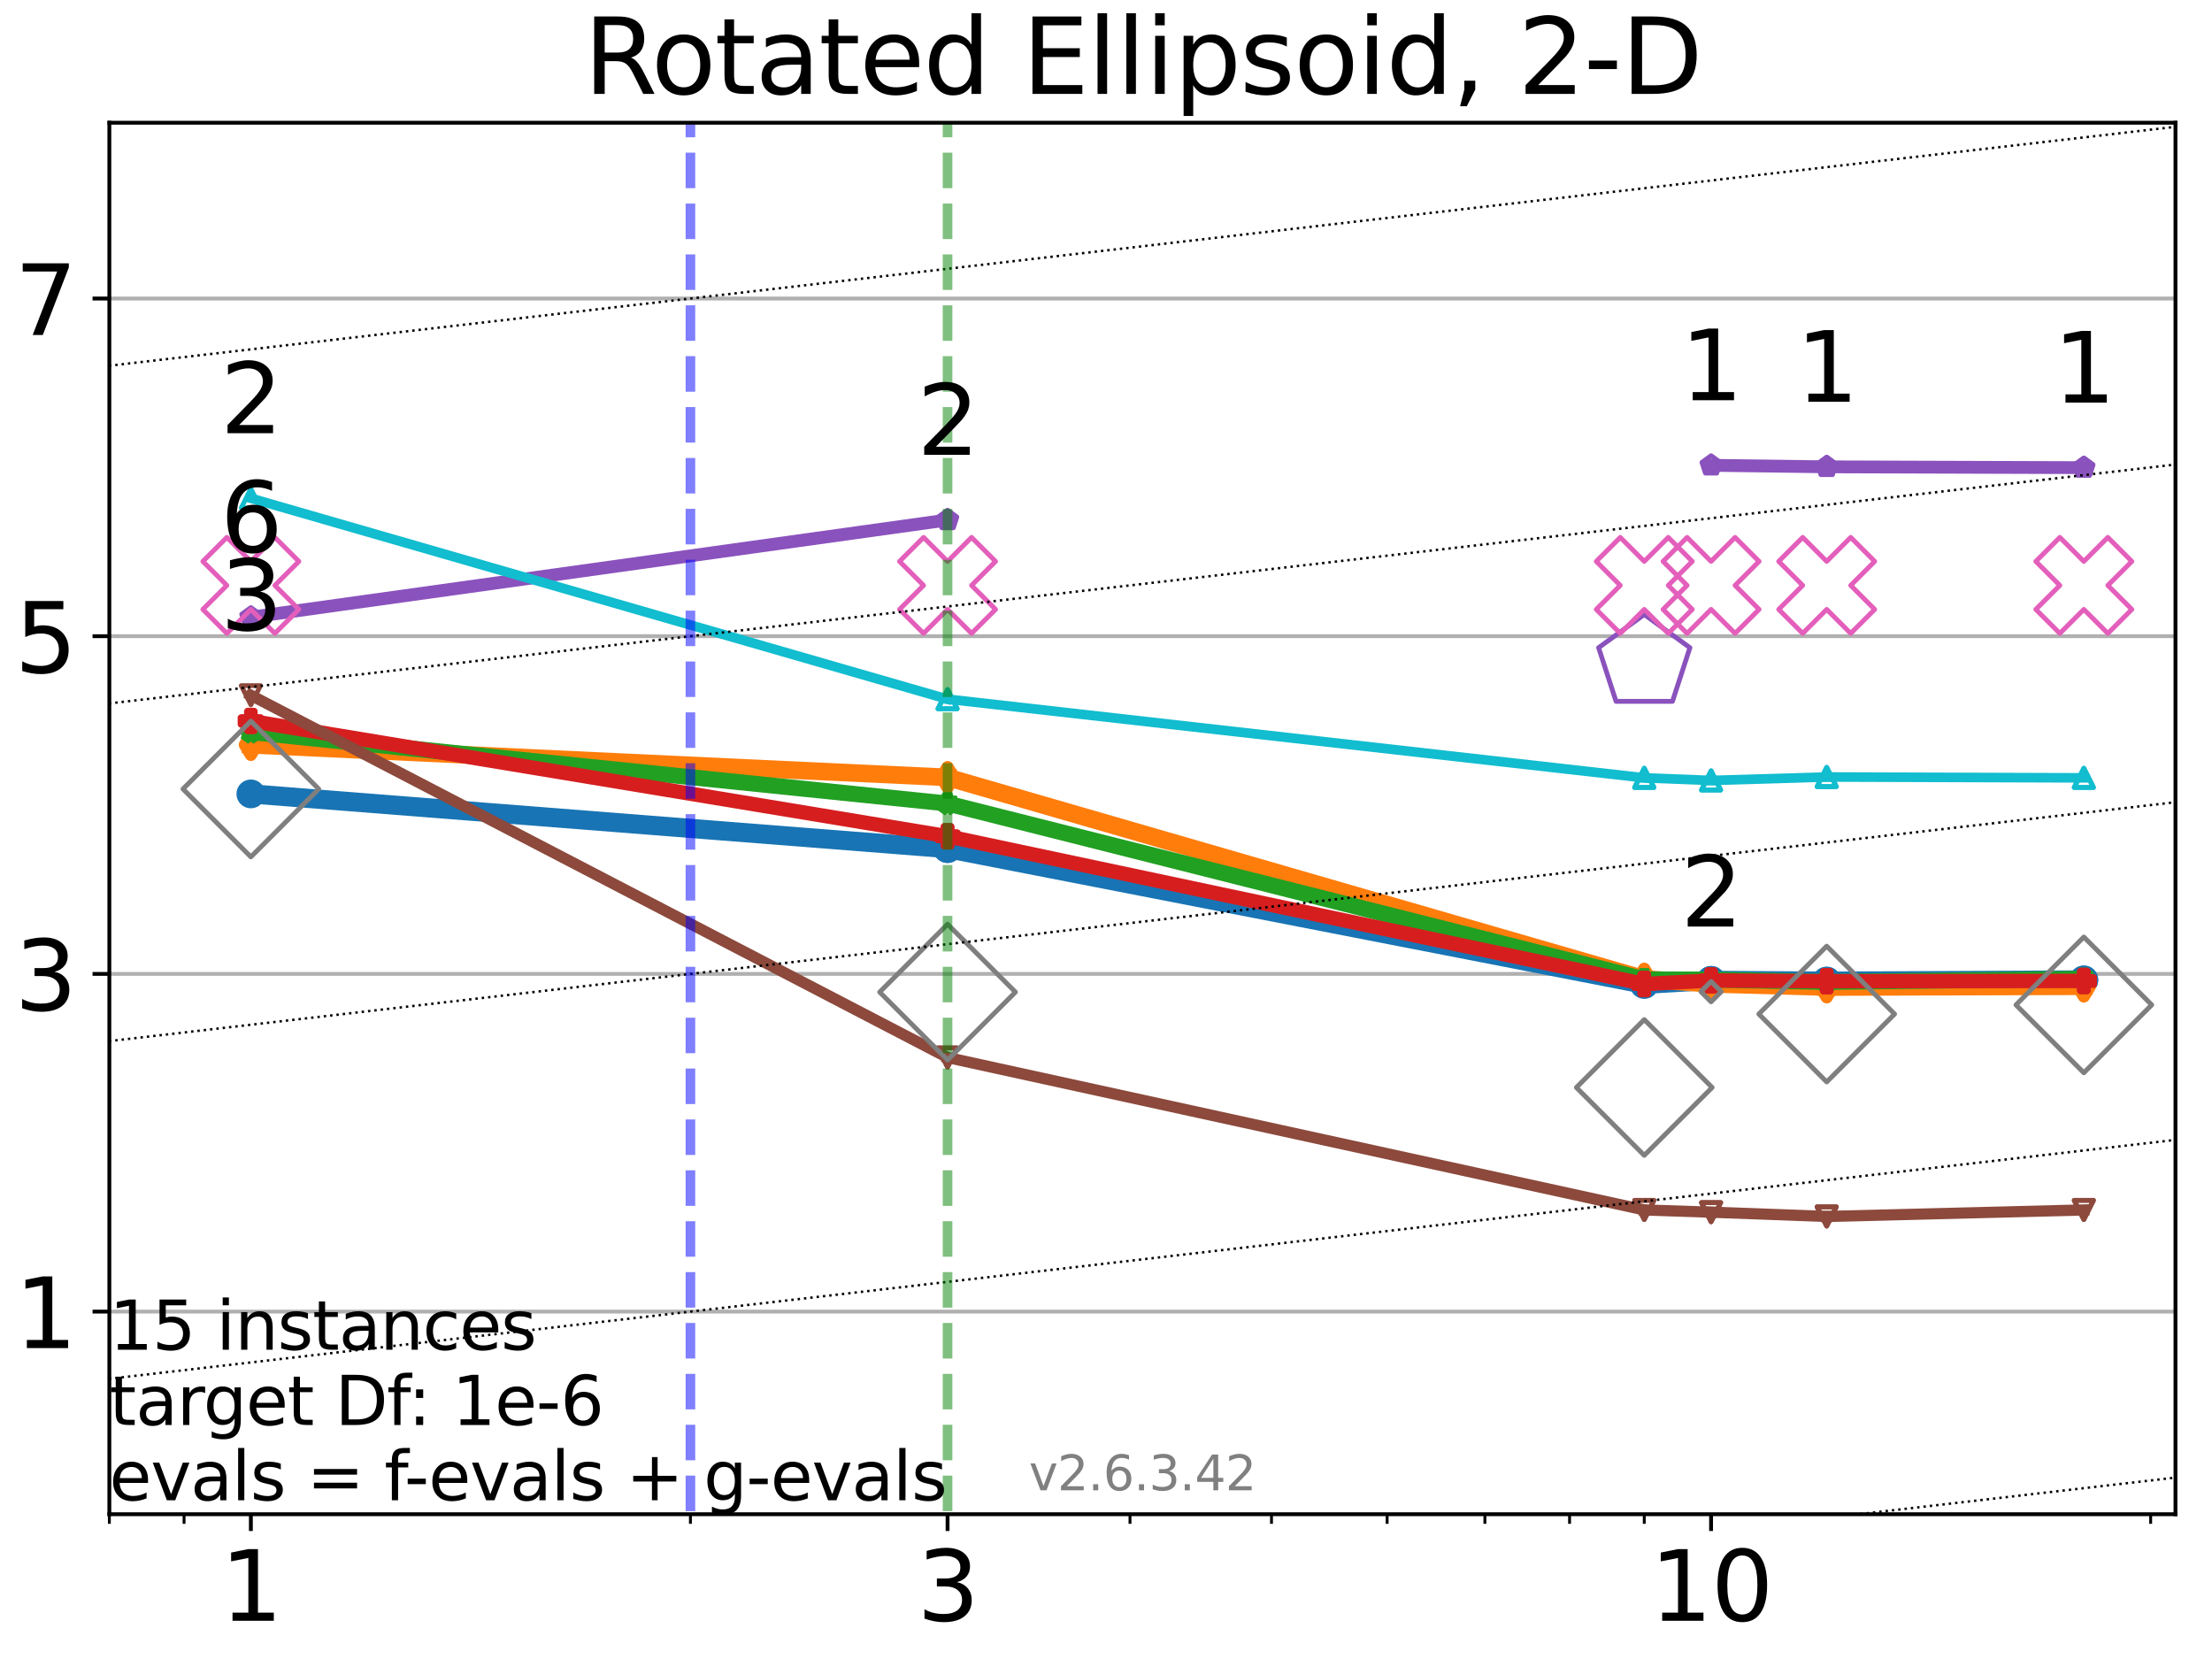<?xml version="1.0" encoding="utf-8" standalone="no"?>
<!DOCTYPE svg PUBLIC "-//W3C//DTD SVG 1.1//EN"
  "http://www.w3.org/Graphics/SVG/1.1/DTD/svg11.dtd">
<svg xmlns:xlink="http://www.w3.org/1999/xlink" width="460.8pt" height="345.6pt" viewBox="0 0 460.8 345.6" xmlns="http://www.w3.org/2000/svg" version="1.1">
 <defs>
  <style type="text/css">*{stroke-linejoin: round; stroke-linecap: butt}</style>
 </defs>
 <g id="figure_1">
  <g id="patch_1">
   <path d="M 0 345.6 
L 460.8 345.6 
L 460.8 0 
L 0 0 
z
" style="fill: #ffffff"/>
  </g>
  <g id="axes_1">
   <g id="patch_2">
    <path d="M 22.78 315.44 
L 453.192 315.44 
L 453.192 25.56 
L 22.78 25.56 
z
" style="fill: #ffffff"/>
   </g>
   <g id="matplotlib.axis_1">
    <g id="xtick_1">
     <g id="line2d_1">
      <defs>
       <path id="mc32ad6f4b1" d="M 0 0 
L 0 3.5 
" style="stroke: #000000; stroke-width: 0.8"/>
      </defs>
      <g>
       <use xlink:href="#mc32ad6f4b1" x="52.259" y="315.44" style="stroke: #000000; stroke-width: 0.8"/>
      </g>
     </g>
     <g id="text_1">
      <!-- 1 -->
      <g transform="translate(45.897 337.637)scale(0.2 -0.2)">
       <defs>
        <path id="DejaVuSans-31" d="M 794 531 
L 1825 531 
L 1825 4091 
L 703 3866 
L 703 4441 
L 1819 4666 
L 2450 4666 
L 2450 531 
L 3481 531 
L 3481 0 
L 794 0 
L 794 531 
z
" transform="scale(0.016)"/>
       </defs>
       <use xlink:href="#DejaVuSans-31"/>
      </g>
     </g>
    </g>
    <g id="xtick_2">
     <g id="line2d_2">
      <g>
       <use xlink:href="#mc32ad6f4b1" x="197.394" y="315.44" style="stroke: #000000; stroke-width: 0.8"/>
      </g>
     </g>
     <g id="text_2">
      <!-- 3 -->
      <g transform="translate(191.032 337.637)scale(0.2 -0.2)">
       <defs>
        <path id="DejaVuSans-33" d="M 2597 2516 
Q 3050 2419 3304 2112 
Q 3559 1806 3559 1356 
Q 3559 666 3084 287 
Q 2609 -91 1734 -91 
Q 1441 -91 1130 -33 
Q 819 25 488 141 
L 488 750 
Q 750 597 1062 519 
Q 1375 441 1716 441 
Q 2309 441 2620 675 
Q 2931 909 2931 1356 
Q 2931 1769 2642 2001 
Q 2353 2234 1838 2234 
L 1294 2234 
L 1294 2753 
L 1863 2753 
Q 2328 2753 2575 2939 
Q 2822 3125 2822 3475 
Q 2822 3834 2567 4026 
Q 2313 4219 1838 4219 
Q 1578 4219 1281 4162 
Q 984 4106 628 3988 
L 628 4550 
Q 988 4650 1302 4700 
Q 1616 4750 1894 4750 
Q 2613 4750 3031 4423 
Q 3450 4097 3450 3541 
Q 3450 3153 3228 2886 
Q 3006 2619 2597 2516 
z
" transform="scale(0.016)"/>
       </defs>
       <use xlink:href="#DejaVuSans-33"/>
      </g>
     </g>
    </g>
    <g id="xtick_3">
     <g id="line2d_3">
      <g>
       <use xlink:href="#mc32ad6f4b1" x="356.449" y="315.44" style="stroke: #000000; stroke-width: 0.8"/>
      </g>
     </g>
     <g id="text_3">
      <!-- 10 -->
      <g transform="translate(343.724 337.637)scale(0.2 -0.2)">
       <defs>
        <path id="DejaVuSans-30" d="M 2034 4250 
Q 1547 4250 1301 3770 
Q 1056 3291 1056 2328 
Q 1056 1369 1301 889 
Q 1547 409 2034 409 
Q 2525 409 2770 889 
Q 3016 1369 3016 2328 
Q 3016 3291 2770 3770 
Q 2525 4250 2034 4250 
z
M 2034 4750 
Q 2819 4750 3233 4129 
Q 3647 3509 3647 2328 
Q 3647 1150 3233 529 
Q 2819 -91 2034 -91 
Q 1250 -91 836 529 
Q 422 1150 422 2328 
Q 422 3509 836 4129 
Q 1250 4750 2034 4750 
z
" transform="scale(0.016)"/>
       </defs>
       <use xlink:href="#DejaVuSans-31"/>
       <use xlink:href="#DejaVuSans-30" x="63.623"/>
      </g>
     </g>
    </g>
    <g id="xtick_4">
     <g id="line2d_4">
      <defs>
       <path id="m6172bc55af" d="M 0 0 
L 0 2 
" style="stroke: #000000; stroke-width: 0.6"/>
      </defs>
      <g>
       <use xlink:href="#m6172bc55af" x="22.78" y="315.44" style="stroke: #000000; stroke-width: 0.6"/>
      </g>
     </g>
    </g>
    <g id="xtick_5">
     <g id="line2d_5">
      <g>
       <use xlink:href="#m6172bc55af" x="38.34" y="315.44" style="stroke: #000000; stroke-width: 0.6"/>
      </g>
     </g>
    </g>
    <g id="xtick_6">
     <g id="line2d_6">
      <g>
       <use xlink:href="#m6172bc55af" x="143.829" y="315.44" style="stroke: #000000; stroke-width: 0.6"/>
      </g>
     </g>
    </g>
    <g id="xtick_7">
     <g id="line2d_7">
      <g>
       <use xlink:href="#m6172bc55af" x="235.399" y="315.44" style="stroke: #000000; stroke-width: 0.6"/>
      </g>
     </g>
    </g>
    <g id="xtick_8">
     <g id="line2d_8">
      <g>
       <use xlink:href="#m6172bc55af" x="264.878" y="315.44" style="stroke: #000000; stroke-width: 0.6"/>
      </g>
     </g>
    </g>
    <g id="xtick_9">
     <g id="line2d_9">
      <g>
       <use xlink:href="#m6172bc55af" x="288.965" y="315.44" style="stroke: #000000; stroke-width: 0.6"/>
      </g>
     </g>
    </g>
    <g id="xtick_10">
     <g id="line2d_10">
      <g>
       <use xlink:href="#m6172bc55af" x="309.329" y="315.44" style="stroke: #000000; stroke-width: 0.6"/>
      </g>
     </g>
    </g>
    <g id="xtick_11">
     <g id="line2d_11">
      <g>
       <use xlink:href="#m6172bc55af" x="326.97" y="315.44" style="stroke: #000000; stroke-width: 0.6"/>
      </g>
     </g>
    </g>
    <g id="xtick_12">
     <g id="line2d_12">
      <g>
       <use xlink:href="#m6172bc55af" x="342.53" y="315.44" style="stroke: #000000; stroke-width: 0.6"/>
      </g>
     </g>
    </g>
    <g id="xtick_13">
     <g id="line2d_13">
      <g>
       <use xlink:href="#m6172bc55af" x="448.019" y="315.44" style="stroke: #000000; stroke-width: 0.6"/>
      </g>
     </g>
    </g>
   </g>
   <g id="matplotlib.axis_2">
    <g id="ytick_1">
     <g id="line2d_14">
      <path d="M 22.78 273.232 
L 453.192 273.232 
" clip-path="url(#p0430704c99)" style="fill: none; stroke: #b0b0b0; stroke-width: 0.8; stroke-linecap: square"/>
     </g>
     <g id="line2d_15">
      <defs>
       <path id="m9c1d2a0aaf" d="M 0 0 
L -3.5 0 
" style="stroke: #000000; stroke-width: 0.8"/>
      </defs>
      <g>
       <use xlink:href="#m9c1d2a0aaf" x="22.78" y="273.232" style="stroke: #000000; stroke-width: 0.8"/>
      </g>
     </g>
     <g id="text_4">
      <!-- 1 -->
      <g transform="translate(3.055 280.83)scale(0.2 -0.2)">
       <use xlink:href="#DejaVuSans-31"/>
      </g>
     </g>
    </g>
    <g id="ytick_2">
     <g id="line2d_16">
      <path d="M 22.78 202.884 
L 453.192 202.884 
" clip-path="url(#p0430704c99)" style="fill: none; stroke: #b0b0b0; stroke-width: 0.8; stroke-linecap: square"/>
     </g>
     <g id="line2d_17">
      <g>
       <use xlink:href="#m9c1d2a0aaf" x="22.78" y="202.884" style="stroke: #000000; stroke-width: 0.8"/>
      </g>
     </g>
     <g id="text_5">
      <!-- 3 -->
      <g transform="translate(3.055 210.483)scale(0.2 -0.2)">
       <use xlink:href="#DejaVuSans-33"/>
      </g>
     </g>
    </g>
    <g id="ytick_3">
     <g id="line2d_18">
      <path d="M 22.78 132.537 
L 453.192 132.537 
" clip-path="url(#p0430704c99)" style="fill: none; stroke: #b0b0b0; stroke-width: 0.8; stroke-linecap: square"/>
     </g>
     <g id="line2d_19">
      <g>
       <use xlink:href="#m9c1d2a0aaf" x="22.78" y="132.537" style="stroke: #000000; stroke-width: 0.8"/>
      </g>
     </g>
     <g id="text_6">
      <!-- 5 -->
      <g transform="translate(3.055 140.135)scale(0.2 -0.2)">
       <defs>
        <path id="DejaVuSans-35" d="M 691 4666 
L 3169 4666 
L 3169 4134 
L 1269 4134 
L 1269 2991 
Q 1406 3038 1543 3061 
Q 1681 3084 1819 3084 
Q 2600 3084 3056 2656 
Q 3513 2228 3513 1497 
Q 3513 744 3044 326 
Q 2575 -91 1722 -91 
Q 1428 -91 1123 -41 
Q 819 9 494 109 
L 494 744 
Q 775 591 1075 516 
Q 1375 441 1709 441 
Q 2250 441 2565 725 
Q 2881 1009 2881 1497 
Q 2881 1984 2565 2268 
Q 2250 2553 1709 2553 
Q 1456 2553 1204 2497 
Q 953 2441 691 2322 
L 691 4666 
z
" transform="scale(0.016)"/>
       </defs>
       <use xlink:href="#DejaVuSans-35"/>
      </g>
     </g>
    </g>
    <g id="ytick_4">
     <g id="line2d_20">
      <path d="M 22.78 62.19 
L 453.192 62.19 
" clip-path="url(#p0430704c99)" style="fill: none; stroke: #b0b0b0; stroke-width: 0.8; stroke-linecap: square"/>
     </g>
     <g id="line2d_21">
      <g>
       <use xlink:href="#m9c1d2a0aaf" x="22.78" y="62.19" style="stroke: #000000; stroke-width: 0.8"/>
      </g>
     </g>
     <g id="text_7">
      <!-- 7 -->
      <g transform="translate(3.055 69.788)scale(0.2 -0.2)">
       <defs>
        <path id="DejaVuSans-37" d="M 525 4666 
L 3525 4666 
L 3525 4397 
L 1831 0 
L 1172 0 
L 2766 4134 
L 525 4134 
L 525 4666 
z
" transform="scale(0.016)"/>
       </defs>
       <use xlink:href="#DejaVuSans-37"/>
      </g>
     </g>
    </g>
   </g>
   <g id="line2d_22">
    <path d="M 52.259 165.384 
L 197.394 176.775 
" clip-path="url(#p0430704c99)" style="fill: none; stroke: #1874b4; stroke-width: 4; stroke-linecap: square"/>
    <defs>
     <path id="mac9985af10" d="M 0 1.5 
C 0.398 1.5 0.779 1.342 1.061 1.061 
C 1.342 0.779 1.5 0.398 1.5 0 
C 1.5 -0.398 1.342 -0.779 1.061 -1.061 
C 0.779 -1.342 0.398 -1.5 0 -1.5 
C -0.398 -1.5 -0.779 -1.342 -1.061 -1.061 
C -1.342 -0.779 -1.5 -0.398 -1.5 0 
C -1.5 0.398 -1.342 0.779 -1.061 1.061 
C -0.779 1.342 -0.398 1.5 0 1.5 
z
" style="stroke: #1874b4; stroke-width: 3"/>
    </defs>
    <g clip-path="url(#p0430704c99)">
     <use xlink:href="#mac9985af10" x="52.259" y="165.384" style="fill-opacity: 0; stroke: #1874b4; stroke-width: 3"/>
     <use xlink:href="#mac9985af10" x="197.394" y="176.775" style="fill-opacity: 0; stroke: #1874b4; stroke-width: 3"/>
    </g>
   </g>
   <g id="line2d_23">
    <path d="M 197.394 176.775 
L 342.53 205.05 
" clip-path="url(#p0430704c99)" style="fill: none; stroke: #1874b4; stroke-width: 4; stroke-linecap: square"/>
    <g clip-path="url(#p0430704c99)">
     <use xlink:href="#mac9985af10" x="197.394" y="176.775" style="fill-opacity: 0; stroke: #1874b4; stroke-width: 3"/>
     <use xlink:href="#mac9985af10" x="342.53" y="205.05" style="fill-opacity: 0; stroke: #1874b4; stroke-width: 3"/>
    </g>
   </g>
   <g id="line2d_24">
    <path d="M 342.53 205.05 
L 356.449 204.23 
" clip-path="url(#p0430704c99)" style="fill: none; stroke: #1874b4; stroke-width: 4; stroke-linecap: square"/>
    <g clip-path="url(#p0430704c99)">
     <use xlink:href="#mac9985af10" x="342.53" y="205.05" style="fill-opacity: 0; stroke: #1874b4; stroke-width: 3"/>
     <use xlink:href="#mac9985af10" x="356.449" y="204.23" style="fill-opacity: 0; stroke: #1874b4; stroke-width: 3"/>
    </g>
   </g>
   <g id="line2d_25">
    <path d="M 356.449 204.23 
L 380.535 204.387 
" clip-path="url(#p0430704c99)" style="fill: none; stroke: #1874b4; stroke-width: 4; stroke-linecap: square"/>
    <g clip-path="url(#p0430704c99)">
     <use xlink:href="#mac9985af10" x="356.449" y="204.23" style="fill-opacity: 0; stroke: #1874b4; stroke-width: 3"/>
     <use xlink:href="#mac9985af10" x="380.535" y="204.387" style="fill-opacity: 0; stroke: #1874b4; stroke-width: 3"/>
    </g>
   </g>
   <g id="line2d_26">
    <path d="M 380.535 204.387 
L 434.1 204.143 
" clip-path="url(#p0430704c99)" style="fill: none; stroke: #1874b4; stroke-width: 4; stroke-linecap: square"/>
    <g clip-path="url(#p0430704c99)">
     <use xlink:href="#mac9985af10" x="380.535" y="204.387" style="fill-opacity: 0; stroke: #1874b4; stroke-width: 3"/>
     <use xlink:href="#mac9985af10" x="434.1" y="204.143" style="fill-opacity: 0; stroke: #1874b4; stroke-width: 3"/>
    </g>
   </g>
   <g id="line2d_27">
    <path d="M 434.1 204.143 
" clip-path="url(#p0430704c99)" style="fill: none; stroke: #1874b4; stroke-width: 4; stroke-linecap: square"/>
    <g clip-path="url(#p0430704c99)">
     <use xlink:href="#mac9985af10" x="434.1" y="204.143" style="fill-opacity: 0; stroke: #1874b4; stroke-width: 3"/>
    </g>
   </g>
   <g id="line2d_28"/>
   <g id="line2d_29">
    <path d="M 52.259 155.157 
L 197.394 161.944 
" clip-path="url(#p0430704c99)" style="fill: none; stroke: #ff7d0b; stroke-width: 3.667; stroke-linecap: square"/>
    <defs>
     <path id="mcd1b8fffa5" d="M 0 2.121 
L 1.273 0 
L 0 -2.121 
L -1.273 0 
z
" style="stroke: #ff7d0b; stroke-width: 2.5; stroke-linejoin: miter"/>
    </defs>
    <g clip-path="url(#p0430704c99)">
     <use xlink:href="#mcd1b8fffa5" x="52.259" y="155.157" style="fill-opacity: 0; stroke: #ff7d0b; stroke-width: 2.5; stroke-linejoin: miter"/>
     <use xlink:href="#mcd1b8fffa5" x="197.394" y="161.944" style="fill-opacity: 0; stroke: #ff7d0b; stroke-width: 2.5; stroke-linejoin: miter"/>
    </g>
   </g>
   <g id="line2d_30">
    <path d="M 197.394 161.944 
L 342.53 203.941 
" clip-path="url(#p0430704c99)" style="fill: none; stroke: #ff7d0b; stroke-width: 3.667; stroke-linecap: square"/>
    <g clip-path="url(#p0430704c99)">
     <use xlink:href="#mcd1b8fffa5" x="197.394" y="161.944" style="fill-opacity: 0; stroke: #ff7d0b; stroke-width: 2.5; stroke-linejoin: miter"/>
     <use xlink:href="#mcd1b8fffa5" x="342.53" y="203.941" style="fill-opacity: 0; stroke: #ff7d0b; stroke-width: 2.5; stroke-linejoin: miter"/>
    </g>
   </g>
   <g id="line2d_31">
    <path d="M 342.53 203.941 
L 356.449 204.963 
" clip-path="url(#p0430704c99)" style="fill: none; stroke: #ff7d0b; stroke-width: 3.667; stroke-linecap: square"/>
    <g clip-path="url(#p0430704c99)">
     <use xlink:href="#mcd1b8fffa5" x="342.53" y="203.941" style="fill-opacity: 0; stroke: #ff7d0b; stroke-width: 2.5; stroke-linejoin: miter"/>
     <use xlink:href="#mcd1b8fffa5" x="356.449" y="204.963" style="fill-opacity: 0; stroke: #ff7d0b; stroke-width: 2.5; stroke-linejoin: miter"/>
    </g>
   </g>
   <g id="line2d_32">
    <path d="M 356.449 204.963 
L 380.535 205.618 
" clip-path="url(#p0430704c99)" style="fill: none; stroke: #ff7d0b; stroke-width: 3.667; stroke-linecap: square"/>
    <g clip-path="url(#p0430704c99)">
     <use xlink:href="#mcd1b8fffa5" x="356.449" y="204.963" style="fill-opacity: 0; stroke: #ff7d0b; stroke-width: 2.5; stroke-linejoin: miter"/>
     <use xlink:href="#mcd1b8fffa5" x="380.535" y="205.618" style="fill-opacity: 0; stroke: #ff7d0b; stroke-width: 2.5; stroke-linejoin: miter"/>
    </g>
   </g>
   <g id="line2d_33">
    <path d="M 380.535 205.618 
L 434.1 205.448 
" clip-path="url(#p0430704c99)" style="fill: none; stroke: #ff7d0b; stroke-width: 3.667; stroke-linecap: square"/>
    <g clip-path="url(#p0430704c99)">
     <use xlink:href="#mcd1b8fffa5" x="380.535" y="205.618" style="fill-opacity: 0; stroke: #ff7d0b; stroke-width: 2.5; stroke-linejoin: miter"/>
     <use xlink:href="#mcd1b8fffa5" x="434.1" y="205.448" style="fill-opacity: 0; stroke: #ff7d0b; stroke-width: 2.5; stroke-linejoin: miter"/>
    </g>
   </g>
   <g id="line2d_34">
    <path d="M 434.1 205.448 
" clip-path="url(#p0430704c99)" style="fill: none; stroke: #ff7d0b; stroke-width: 3.667; stroke-linecap: square"/>
    <g clip-path="url(#p0430704c99)">
     <use xlink:href="#mcd1b8fffa5" x="434.1" y="205.448" style="fill-opacity: 0; stroke: #ff7d0b; stroke-width: 2.5; stroke-linejoin: miter"/>
    </g>
   </g>
   <g id="line2d_35"/>
   <g id="line2d_36">
    <path d="M 52.259 152.508 
L 197.394 167.39 
" clip-path="url(#p0430704c99)" style="fill: none; stroke: #22a022; stroke-width: 3.333; stroke-linecap: square"/>
    <defs>
     <path id="me32f369ba9" d="M 0 -2 
L -0.449 -0.618 
L -1.902 -0.618 
L -0.727 0.236 
L -1.176 1.618 
L -0 0.764 
L 1.176 1.618 
L 0.727 0.236 
L 1.902 -0.618 
L 0.449 -0.618 
z
" style="stroke: #22a022; stroke-width: 2; stroke-linejoin: bevel"/>
    </defs>
    <g clip-path="url(#p0430704c99)">
     <use xlink:href="#me32f369ba9" x="52.259" y="152.508" style="fill-opacity: 0; stroke: #22a022; stroke-width: 2; stroke-linejoin: bevel"/>
     <use xlink:href="#me32f369ba9" x="197.394" y="167.39" style="fill-opacity: 0; stroke: #22a022; stroke-width: 2; stroke-linejoin: bevel"/>
    </g>
   </g>
   <g id="line2d_37">
    <path d="M 197.394 167.39 
L 342.53 204.021 
" clip-path="url(#p0430704c99)" style="fill: none; stroke: #22a022; stroke-width: 3.333; stroke-linecap: square"/>
    <g clip-path="url(#p0430704c99)">
     <use xlink:href="#me32f369ba9" x="197.394" y="167.39" style="fill-opacity: 0; stroke: #22a022; stroke-width: 2; stroke-linejoin: bevel"/>
     <use xlink:href="#me32f369ba9" x="342.53" y="204.021" style="fill-opacity: 0; stroke: #22a022; stroke-width: 2; stroke-linejoin: bevel"/>
    </g>
   </g>
   <g id="line2d_38">
    <path d="M 342.53 204.021 
L 356.449 204.072 
" clip-path="url(#p0430704c99)" style="fill: none; stroke: #22a022; stroke-width: 3.333; stroke-linecap: square"/>
    <g clip-path="url(#p0430704c99)">
     <use xlink:href="#me32f369ba9" x="342.53" y="204.021" style="fill-opacity: 0; stroke: #22a022; stroke-width: 2; stroke-linejoin: bevel"/>
     <use xlink:href="#me32f369ba9" x="356.449" y="204.072" style="fill-opacity: 0; stroke: #22a022; stroke-width: 2; stroke-linejoin: bevel"/>
    </g>
   </g>
   <g id="line2d_39">
    <path d="M 356.449 204.072 
L 380.535 204.554 
" clip-path="url(#p0430704c99)" style="fill: none; stroke: #22a022; stroke-width: 3.333; stroke-linecap: square"/>
    <g clip-path="url(#p0430704c99)">
     <use xlink:href="#me32f369ba9" x="356.449" y="204.072" style="fill-opacity: 0; stroke: #22a022; stroke-width: 2; stroke-linejoin: bevel"/>
     <use xlink:href="#me32f369ba9" x="380.535" y="204.554" style="fill-opacity: 0; stroke: #22a022; stroke-width: 2; stroke-linejoin: bevel"/>
    </g>
   </g>
   <g id="line2d_40">
    <path d="M 380.535 204.554 
L 434.1 203.909 
" clip-path="url(#p0430704c99)" style="fill: none; stroke: #22a022; stroke-width: 3.333; stroke-linecap: square"/>
    <g clip-path="url(#p0430704c99)">
     <use xlink:href="#me32f369ba9" x="380.535" y="204.554" style="fill-opacity: 0; stroke: #22a022; stroke-width: 2; stroke-linejoin: bevel"/>
     <use xlink:href="#me32f369ba9" x="434.1" y="203.909" style="fill-opacity: 0; stroke: #22a022; stroke-width: 2; stroke-linejoin: bevel"/>
    </g>
   </g>
   <g id="line2d_41">
    <path d="M 434.1 203.909 
" clip-path="url(#p0430704c99)" style="fill: none; stroke: #22a022; stroke-width: 3.333; stroke-linecap: square"/>
    <g clip-path="url(#p0430704c99)">
     <use xlink:href="#me32f369ba9" x="434.1" y="203.909" style="fill-opacity: 0; stroke: #22a022; stroke-width: 2; stroke-linejoin: bevel"/>
    </g>
   </g>
   <g id="line2d_42"/>
   <g id="line2d_43">
    <path d="M 52.259 150.194 
L 197.394 174.214 
" clip-path="url(#p0430704c99)" style="fill: none; stroke: #d61e1f; stroke-width: 3; stroke-linecap: square"/>
    <defs>
     <path id="m38b7057b6e" d="M -0.667 2 
L 0.667 2 
L 0.667 0.667 
L 2 0.667 
L 2 -0.667 
L 0.667 -0.667 
L 0.667 -2 
L -0.667 -2 
L -0.667 -0.667 
L -2 -0.667 
L -2 0.667 
L -0.667 0.667 
z
" style="stroke: #d61e1f; stroke-width: 1.5; stroke-linejoin: miter"/>
    </defs>
    <g clip-path="url(#p0430704c99)">
     <use xlink:href="#m38b7057b6e" x="52.259" y="150.194" style="fill-opacity: 0; stroke: #d61e1f; stroke-width: 1.5; stroke-linejoin: miter"/>
     <use xlink:href="#m38b7057b6e" x="197.394" y="174.214" style="fill-opacity: 0; stroke: #d61e1f; stroke-width: 1.5; stroke-linejoin: miter"/>
    </g>
   </g>
   <g id="line2d_44">
    <path d="M 197.394 174.214 
L 342.53 204.989 
" clip-path="url(#p0430704c99)" style="fill: none; stroke: #d61e1f; stroke-width: 3; stroke-linecap: square"/>
    <g clip-path="url(#p0430704c99)">
     <use xlink:href="#m38b7057b6e" x="197.394" y="174.214" style="fill-opacity: 0; stroke: #d61e1f; stroke-width: 1.5; stroke-linejoin: miter"/>
     <use xlink:href="#m38b7057b6e" x="342.53" y="204.989" style="fill-opacity: 0; stroke: #d61e1f; stroke-width: 1.5; stroke-linejoin: miter"/>
    </g>
   </g>
   <g id="line2d_45">
    <path d="M 342.53 204.989 
L 356.449 204.247 
" clip-path="url(#p0430704c99)" style="fill: none; stroke: #d61e1f; stroke-width: 3; stroke-linecap: square"/>
    <g clip-path="url(#p0430704c99)">
     <use xlink:href="#m38b7057b6e" x="342.53" y="204.989" style="fill-opacity: 0; stroke: #d61e1f; stroke-width: 1.5; stroke-linejoin: miter"/>
     <use xlink:href="#m38b7057b6e" x="356.449" y="204.247" style="fill-opacity: 0; stroke: #d61e1f; stroke-width: 1.5; stroke-linejoin: miter"/>
    </g>
   </g>
   <g id="line2d_46">
    <path d="M 356.449 204.247 
L 380.535 204.405 
" clip-path="url(#p0430704c99)" style="fill: none; stroke: #d61e1f; stroke-width: 3; stroke-linecap: square"/>
    <g clip-path="url(#p0430704c99)">
     <use xlink:href="#m38b7057b6e" x="356.449" y="204.247" style="fill-opacity: 0; stroke: #d61e1f; stroke-width: 1.5; stroke-linejoin: miter"/>
     <use xlink:href="#m38b7057b6e" x="380.535" y="204.405" style="fill-opacity: 0; stroke: #d61e1f; stroke-width: 1.5; stroke-linejoin: miter"/>
    </g>
   </g>
   <g id="line2d_47">
    <path d="M 380.535 204.405 
L 434.1 204.35 
" clip-path="url(#p0430704c99)" style="fill: none; stroke: #d61e1f; stroke-width: 3; stroke-linecap: square"/>
    <g clip-path="url(#p0430704c99)">
     <use xlink:href="#m38b7057b6e" x="380.535" y="204.405" style="fill-opacity: 0; stroke: #d61e1f; stroke-width: 1.5; stroke-linejoin: miter"/>
     <use xlink:href="#m38b7057b6e" x="434.1" y="204.35" style="fill-opacity: 0; stroke: #d61e1f; stroke-width: 1.5; stroke-linejoin: miter"/>
    </g>
   </g>
   <g id="line2d_48">
    <path d="M 434.1 204.35 
" clip-path="url(#p0430704c99)" style="fill: none; stroke: #d61e1f; stroke-width: 3; stroke-linecap: square"/>
    <g clip-path="url(#p0430704c99)">
     <use xlink:href="#m38b7057b6e" x="434.1" y="204.35" style="fill-opacity: 0; stroke: #d61e1f; stroke-width: 1.5; stroke-linejoin: miter"/>
    </g>
   </g>
   <g id="line2d_49"/>
   <g id="line2d_50">
    <path d="M 52.259 128.574 
L 197.394 108.314 
" clip-path="url(#p0430704c99)" style="fill: none; stroke: #8a52bd; stroke-width: 2.667; stroke-linecap: square"/>
    <defs>
     <path id="m548fe4e973" d="M 0 -2 
L -1.902 -0.618 
L -1.176 1.618 
L 1.176 1.618 
L 1.902 -0.618 
z
" style="stroke: #8a52bd; stroke-linejoin: miter"/>
    </defs>
    <g clip-path="url(#p0430704c99)">
     <use xlink:href="#m548fe4e973" x="52.259" y="128.574" style="fill-opacity: 0; stroke: #8a52bd; stroke-linejoin: miter"/>
     <use xlink:href="#m548fe4e973" x="197.394" y="108.314" style="fill-opacity: 0; stroke: #8a52bd; stroke-linejoin: miter"/>
    </g>
   </g>
   <g id="line2d_51">
    <path d="M 197.394 108.314 
" clip-path="url(#p0430704c99)" style="fill: none; stroke: #8a52bd; stroke-width: 2.667; stroke-linecap: square"/>
    <g clip-path="url(#p0430704c99)">
     <use xlink:href="#m548fe4e973" x="197.394" y="108.314" style="fill-opacity: 0; stroke: #8a52bd; stroke-linejoin: miter"/>
    </g>
   </g>
   <g id="line2d_52">
    <path d="M 356.449 96.934 
L 380.535 97.248 
" clip-path="url(#p0430704c99)" style="fill: none; stroke: #8a52bd; stroke-width: 2.667; stroke-linecap: square"/>
    <g clip-path="url(#p0430704c99)">
     <use xlink:href="#m548fe4e973" x="356.449" y="96.934" style="fill-opacity: 0; stroke: #8a52bd; stroke-linejoin: miter"/>
     <use xlink:href="#m548fe4e973" x="380.535" y="97.248" style="fill-opacity: 0; stroke: #8a52bd; stroke-linejoin: miter"/>
    </g>
   </g>
   <g id="line2d_53">
    <path d="M 380.535 97.248 
L 434.1 97.419 
" clip-path="url(#p0430704c99)" style="fill: none; stroke: #8a52bd; stroke-width: 2.667; stroke-linecap: square"/>
    <g clip-path="url(#p0430704c99)">
     <use xlink:href="#m548fe4e973" x="380.535" y="97.248" style="fill-opacity: 0; stroke: #8a52bd; stroke-linejoin: miter"/>
     <use xlink:href="#m548fe4e973" x="434.1" y="97.419" style="fill-opacity: 0; stroke: #8a52bd; stroke-linejoin: miter"/>
    </g>
   </g>
   <g id="line2d_54">
    <path d="M 434.1 97.419 
" clip-path="url(#p0430704c99)" style="fill: none; stroke: #8a52bd; stroke-width: 2.667; stroke-linecap: square"/>
    <g clip-path="url(#p0430704c99)">
     <use xlink:href="#m548fe4e973" x="434.1" y="97.419" style="fill-opacity: 0; stroke: #8a52bd; stroke-linejoin: miter"/>
    </g>
   </g>
   <g id="line2d_55">
    <defs>
     <path id="m1652d35bec" d="M 0 -10 
L -9.511 -3.09 
L -5.878 8.09 
L 5.878 8.09 
L 9.511 -3.09 
z
" style="stroke: #8a52bd; stroke-linejoin: miter"/>
    </defs>
    <g clip-path="url(#p0430704c99)">
     <use xlink:href="#m1652d35bec" x="342.53" y="138.015" style="fill-opacity: 0; stroke: #8a52bd; stroke-linejoin: miter"/>
    </g>
   </g>
   <g id="line2d_56"/>
   <g id="line2d_57">
    <path d="M 52.259 144.833 
L 197.394 220.303 
" clip-path="url(#p0430704c99)" style="fill: none; stroke: #8c493c; stroke-width: 2.333; stroke-linecap: square"/>
    <defs>
     <path id="m08fa705cbf" d="M -0 2 
L 2 -2 
L -2 -2 
z
" style="stroke: #8c493c; stroke-linejoin: miter"/>
    </defs>
    <g clip-path="url(#p0430704c99)">
     <use xlink:href="#m08fa705cbf" x="52.259" y="144.833" style="fill-opacity: 0; stroke: #8c493c; stroke-linejoin: miter"/>
     <use xlink:href="#m08fa705cbf" x="197.394" y="220.303" style="fill-opacity: 0; stroke: #8c493c; stroke-linejoin: miter"/>
    </g>
   </g>
   <g id="line2d_58">
    <path d="M 197.394 220.303 
L 342.53 252.055 
" clip-path="url(#p0430704c99)" style="fill: none; stroke: #8c493c; stroke-width: 2.333; stroke-linecap: square"/>
    <g clip-path="url(#p0430704c99)">
     <use xlink:href="#m08fa705cbf" x="197.394" y="220.303" style="fill-opacity: 0; stroke: #8c493c; stroke-linejoin: miter"/>
     <use xlink:href="#m08fa705cbf" x="342.53" y="252.055" style="fill-opacity: 0; stroke: #8c493c; stroke-linejoin: miter"/>
    </g>
   </g>
   <g id="line2d_59">
    <path d="M 342.53 252.055 
L 356.449 252.52 
" clip-path="url(#p0430704c99)" style="fill: none; stroke: #8c493c; stroke-width: 2.333; stroke-linecap: square"/>
    <g clip-path="url(#p0430704c99)">
     <use xlink:href="#m08fa705cbf" x="342.53" y="252.055" style="fill-opacity: 0; stroke: #8c493c; stroke-linejoin: miter"/>
     <use xlink:href="#m08fa705cbf" x="356.449" y="252.52" style="fill-opacity: 0; stroke: #8c493c; stroke-linejoin: miter"/>
    </g>
   </g>
   <g id="line2d_60">
    <path d="M 356.449 252.52 
L 380.535 253.412 
" clip-path="url(#p0430704c99)" style="fill: none; stroke: #8c493c; stroke-width: 2.333; stroke-linecap: square"/>
    <g clip-path="url(#p0430704c99)">
     <use xlink:href="#m08fa705cbf" x="356.449" y="252.52" style="fill-opacity: 0; stroke: #8c493c; stroke-linejoin: miter"/>
     <use xlink:href="#m08fa705cbf" x="380.535" y="253.412" style="fill-opacity: 0; stroke: #8c493c; stroke-linejoin: miter"/>
    </g>
   </g>
   <g id="line2d_61">
    <path d="M 380.535 253.412 
L 434.1 252.055 
" clip-path="url(#p0430704c99)" style="fill: none; stroke: #8c493c; stroke-width: 2.333; stroke-linecap: square"/>
    <g clip-path="url(#p0430704c99)">
     <use xlink:href="#m08fa705cbf" x="380.535" y="253.412" style="fill-opacity: 0; stroke: #8c493c; stroke-linejoin: miter"/>
     <use xlink:href="#m08fa705cbf" x="434.1" y="252.055" style="fill-opacity: 0; stroke: #8c493c; stroke-linejoin: miter"/>
    </g>
   </g>
   <g id="line2d_62">
    <path d="M 434.1 252.055 
" clip-path="url(#p0430704c99)" style="fill: none; stroke: #8c493c; stroke-width: 2.333; stroke-linecap: square"/>
    <g clip-path="url(#p0430704c99)">
     <use xlink:href="#m08fa705cbf" x="434.1" y="252.055" style="fill-opacity: 0; stroke: #8c493c; stroke-linejoin: miter"/>
    </g>
   </g>
   <g id="line2d_63"/>
   <g id="line2d_64">
    <defs>
     <path id="mab5961a0ba" d="M -5 10 
L 0 5 
L 5 10 
L 10 5 
L 5 0 
L 10 -5 
L 5 -10 
L 0 -5 
L -5 -10 
L -10 -5 
L -5 0 
L -10 5 
z
" style="stroke: #e35fbb; stroke-linejoin: miter"/>
    </defs>
    <g clip-path="url(#p0430704c99)">
     <use xlink:href="#mab5961a0ba" x="52.259" y="121.949" style="fill-opacity: 0; stroke: #e35fbb; stroke-linejoin: miter"/>
     <use xlink:href="#mab5961a0ba" x="197.394" y="121.949" style="fill-opacity: 0; stroke: #e35fbb; stroke-linejoin: miter"/>
     <use xlink:href="#mab5961a0ba" x="342.53" y="121.949" style="fill-opacity: 0; stroke: #e35fbb; stroke-linejoin: miter"/>
     <use xlink:href="#mab5961a0ba" x="356.449" y="121.949" style="fill-opacity: 0; stroke: #e35fbb; stroke-linejoin: miter"/>
     <use xlink:href="#mab5961a0ba" x="380.535" y="121.949" style="fill-opacity: 0; stroke: #e35fbb; stroke-linejoin: miter"/>
     <use xlink:href="#mab5961a0ba" x="434.1" y="121.949" style="fill-opacity: 0; stroke: #e35fbb; stroke-linejoin: miter"/>
    </g>
   </g>
   <g id="line2d_65"/>
   <g id="line2d_66">
    <path d="M 52.259 103.797 
L 197.394 145.648 
" clip-path="url(#p0430704c99)" style="fill: none; stroke: #11bdcf; stroke-width: 2; stroke-linecap: square"/>
    <defs>
     <path id="m7841502eb5" d="M 0 -2 
L -2 2 
L 2 2 
z
" style="stroke: #11bdcf; stroke-linejoin: miter"/>
    </defs>
    <g clip-path="url(#p0430704c99)">
     <use xlink:href="#m7841502eb5" x="52.259" y="103.797" style="fill-opacity: 0; stroke: #11bdcf; stroke-linejoin: miter"/>
     <use xlink:href="#m7841502eb5" x="197.394" y="145.648" style="fill-opacity: 0; stroke: #11bdcf; stroke-linejoin: miter"/>
    </g>
   </g>
   <g id="line2d_67">
    <path d="M 197.394 145.648 
L 342.53 162.042 
" clip-path="url(#p0430704c99)" style="fill: none; stroke: #11bdcf; stroke-width: 2; stroke-linecap: square"/>
    <g clip-path="url(#p0430704c99)">
     <use xlink:href="#m7841502eb5" x="197.394" y="145.648" style="fill-opacity: 0; stroke: #11bdcf; stroke-linejoin: miter"/>
     <use xlink:href="#m7841502eb5" x="342.53" y="162.042" style="fill-opacity: 0; stroke: #11bdcf; stroke-linejoin: miter"/>
    </g>
   </g>
   <g id="line2d_68">
    <path d="M 342.53 162.042 
L 356.449 162.581 
" clip-path="url(#p0430704c99)" style="fill: none; stroke: #11bdcf; stroke-width: 2; stroke-linecap: square"/>
    <g clip-path="url(#p0430704c99)">
     <use xlink:href="#m7841502eb5" x="342.53" y="162.042" style="fill-opacity: 0; stroke: #11bdcf; stroke-linejoin: miter"/>
     <use xlink:href="#m7841502eb5" x="356.449" y="162.581" style="fill-opacity: 0; stroke: #11bdcf; stroke-linejoin: miter"/>
    </g>
   </g>
   <g id="line2d_69">
    <path d="M 356.449 162.581 
L 380.535 161.86 
" clip-path="url(#p0430704c99)" style="fill: none; stroke: #11bdcf; stroke-width: 2; stroke-linecap: square"/>
    <g clip-path="url(#p0430704c99)">
     <use xlink:href="#m7841502eb5" x="356.449" y="162.581" style="fill-opacity: 0; stroke: #11bdcf; stroke-linejoin: miter"/>
     <use xlink:href="#m7841502eb5" x="380.535" y="161.86" style="fill-opacity: 0; stroke: #11bdcf; stroke-linejoin: miter"/>
    </g>
   </g>
   <g id="line2d_70">
    <path d="M 380.535 161.86 
L 434.1 162.04 
" clip-path="url(#p0430704c99)" style="fill: none; stroke: #11bdcf; stroke-width: 2; stroke-linecap: square"/>
    <g clip-path="url(#p0430704c99)">
     <use xlink:href="#m7841502eb5" x="380.535" y="161.86" style="fill-opacity: 0; stroke: #11bdcf; stroke-linejoin: miter"/>
     <use xlink:href="#m7841502eb5" x="434.1" y="162.04" style="fill-opacity: 0; stroke: #11bdcf; stroke-linejoin: miter"/>
    </g>
   </g>
   <g id="line2d_71">
    <path d="M 434.1 162.04 
" clip-path="url(#p0430704c99)" style="fill: none; stroke: #11bdcf; stroke-width: 2; stroke-linecap: square"/>
    <g clip-path="url(#p0430704c99)">
     <use xlink:href="#m7841502eb5" x="434.1" y="162.04" style="fill-opacity: 0; stroke: #11bdcf; stroke-linejoin: miter"/>
    </g>
   </g>
   <g id="line2d_72"/>
   <g id="line2d_73">
    <path d="M 356.449 206.577 
" clip-path="url(#p0430704c99)" style="fill: none; stroke: #7f7f7f; stroke-width: 2; stroke-linecap: square"/>
    <defs>
     <path id="m14656def44" d="M 0 2.121 
L 2.121 0 
L 0 -2.121 
L -2.121 0 
z
" style="stroke: #7f7f7f; stroke-linejoin: miter"/>
    </defs>
    <g clip-path="url(#p0430704c99)">
     <use xlink:href="#m14656def44" x="356.449" y="206.577" style="fill-opacity: 0; stroke: #7f7f7f; stroke-linejoin: miter"/>
    </g>
   </g>
   <g id="line2d_74">
    <defs>
     <path id="mfb49808c7d" d="M 0 14.142 
L 14.142 0 
L 0 -14.142 
L -14.142 0 
z
" style="stroke: #7f7f7f; stroke-linejoin: miter"/>
    </defs>
    <g clip-path="url(#p0430704c99)">
     <use xlink:href="#mfb49808c7d" x="52.259" y="164.363" style="fill-opacity: 0; stroke: #7f7f7f; stroke-linejoin: miter"/>
     <use xlink:href="#mfb49808c7d" x="197.394" y="206.67" style="fill-opacity: 0; stroke: #7f7f7f; stroke-linejoin: miter"/>
     <use xlink:href="#mfb49808c7d" x="342.53" y="226.544" style="fill-opacity: 0; stroke: #7f7f7f; stroke-linejoin: miter"/>
     <use xlink:href="#mfb49808c7d" x="380.535" y="211.245" style="fill-opacity: 0; stroke: #7f7f7f; stroke-linejoin: miter"/>
     <use xlink:href="#mfb49808c7d" x="434.1" y="209.336" style="fill-opacity: 0; stroke: #7f7f7f; stroke-linejoin: miter"/>
    </g>
   </g>
   <g id="line2d_75"/>
   <g id="line2d_76">
    <path d="M 117.702 346.6 
L 461.8 306.812 
" clip-path="url(#p0430704c99)" style="fill: none; stroke-dasharray: 0.5,0.825; stroke-dashoffset: 0; stroke: #000000; stroke-width: 0.5"/>
   </g>
   <g id="line2d_77">
    <path d="M -1 289.978 
L 461.8 236.464 
" clip-path="url(#p0430704c99)" style="fill: none; stroke-dasharray: 0.5,0.825; stroke-dashoffset: 0; stroke: #000000; stroke-width: 0.5"/>
   </g>
   <g id="line2d_78">
    <path d="M -1 219.631 
L 461.8 166.117 
" clip-path="url(#p0430704c99)" style="fill: none; stroke-dasharray: 0.5,0.825; stroke-dashoffset: 0; stroke: #000000; stroke-width: 0.5"/>
   </g>
   <g id="line2d_79">
    <path d="M -1 149.284 
L 461.8 95.77 
" clip-path="url(#p0430704c99)" style="fill: none; stroke-dasharray: 0.5,0.825; stroke-dashoffset: 0; stroke: #000000; stroke-width: 0.5"/>
   </g>
   <g id="line2d_80">
    <path d="M -1 78.936 
L 461.8 25.422 
" clip-path="url(#p0430704c99)" style="fill: none; stroke-dasharray: 0.5,0.825; stroke-dashoffset: 0; stroke: #000000; stroke-width: 0.5"/>
   </g>
   <g id="LineCollection_1">
    <path d="M 143.829 346.6 
L 143.829 25.56 
" clip-path="url(#p0430704c99)" style="fill: none; stroke-dasharray: 7.4,3.2; stroke-dashoffset: 0; stroke: #0000ff; stroke-opacity: 0.5; stroke-width: 2"/>
   </g>
   <g id="LineCollection_2">
    <path d="M 197.394 346.6 
L 197.394 25.56 
" clip-path="url(#p0430704c99)" style="fill: none; stroke-dasharray: 7.4,3.2; stroke-dashoffset: 0; stroke: #008000; stroke-opacity: 0.5; stroke-width: 2"/>
   </g>
   <g id="patch_3">
    <path d="M 22.78 315.44 
L 22.78 25.56 
" style="fill: none; stroke: #000000; stroke-width: 0.8; stroke-linejoin: miter; stroke-linecap: square"/>
   </g>
   <g id="patch_4">
    <path d="M 453.192 315.44 
L 453.192 25.56 
" style="fill: none; stroke: #000000; stroke-width: 0.8; stroke-linejoin: miter; stroke-linecap: square"/>
   </g>
   <g id="patch_5">
    <path d="M 22.78 315.44 
L 453.192 315.44 
" style="fill: none; stroke: #000000; stroke-width: 0.8; stroke-linejoin: miter; stroke-linecap: square"/>
   </g>
   <g id="patch_6">
    <path d="M 22.78 25.56 
L 453.192 25.56 
" style="fill: none; stroke: #000000; stroke-width: 0.8; stroke-linejoin: miter; stroke-linecap: square"/>
   </g>
   <g id="text_8">
    <!-- 6 -->
    <g transform="translate(45.897 115.018)scale(0.2 -0.2)">
     <defs>
      <path id="DejaVuSans-36" d="M 2113 2584 
Q 1688 2584 1439 2293 
Q 1191 2003 1191 1497 
Q 1191 994 1439 701 
Q 1688 409 2113 409 
Q 2538 409 2786 701 
Q 3034 994 3034 1497 
Q 3034 2003 2786 2293 
Q 2538 2584 2113 2584 
z
M 3366 4563 
L 3366 3988 
Q 3128 4100 2886 4159 
Q 2644 4219 2406 4219 
Q 1781 4219 1451 3797 
Q 1122 3375 1075 2522 
Q 1259 2794 1537 2939 
Q 1816 3084 2150 3084 
Q 2853 3084 3261 2657 
Q 3669 2231 3669 1497 
Q 3669 778 3244 343 
Q 2819 -91 2113 -91 
Q 1303 -91 875 529 
Q 447 1150 447 2328 
Q 447 3434 972 4092 
Q 1497 4750 2381 4750 
Q 2619 4750 2861 4703 
Q 3103 4656 3366 4563 
z
" transform="scale(0.016)"/>
     </defs>
     <use xlink:href="#DejaVuSans-36"/>
    </g>
   </g>
   <g id="text_9">
    <!-- 2 -->
    <g transform="translate(191.032 94.757)scale(0.2 -0.2)">
     <defs>
      <path id="DejaVuSans-32" d="M 1228 531 
L 3431 531 
L 3431 0 
L 469 0 
L 469 531 
Q 828 903 1448 1529 
Q 2069 2156 2228 2338 
Q 2531 2678 2651 2914 
Q 2772 3150 2772 3378 
Q 2772 3750 2511 3984 
Q 2250 4219 1831 4219 
Q 1534 4219 1204 4116 
Q 875 4013 500 3803 
L 500 4441 
Q 881 4594 1212 4672 
Q 1544 4750 1819 4750 
Q 2544 4750 2975 4387 
Q 3406 4025 3406 3419 
Q 3406 3131 3298 2873 
Q 3191 2616 2906 2266 
Q 2828 2175 2409 1742 
Q 1991 1309 1228 531 
z
" transform="scale(0.016)"/>
     </defs>
     <use xlink:href="#DejaVuSans-32"/>
    </g>
   </g>
   <g id="text_10">
    <!-- 1 -->
    <g transform="translate(350.086 83.377)scale(0.2 -0.2)">
     <use xlink:href="#DejaVuSans-31"/>
    </g>
   </g>
   <g id="text_11">
    <!-- 1 -->
    <g transform="translate(374.172 83.691)scale(0.2 -0.2)">
     <use xlink:href="#DejaVuSans-31"/>
    </g>
   </g>
   <g id="text_12">
    <!-- 1 -->
    <g transform="translate(427.737 83.862)scale(0.2 -0.2)">
     <use xlink:href="#DejaVuSans-31"/>
    </g>
   </g>
   <g id="text_13">
    <!-- 3 -->
    <g transform="translate(45.897 131.276)scale(0.2 -0.2)">
     <use xlink:href="#DejaVuSans-33"/>
    </g>
   </g>
   <g id="text_14">
    <!-- 2 -->
    <g transform="translate(45.897 90.24)scale(0.2 -0.2)">
     <use xlink:href="#DejaVuSans-32"/>
    </g>
   </g>
   <g id="text_15">
    <!-- 2 -->
    <g transform="translate(350.086 193.02)scale(0.2 -0.2)">
     <use xlink:href="#DejaVuSans-32"/>
    </g>
   </g>
   <g id="text_16">
    <!-- 15 instances -->
    <g transform="translate(22.78 281.175)scale(0.14 -0.14)">
     <defs>
      <path id="DejaVuSans-20" transform="scale(0.016)"/>
      <path id="DejaVuSans-69" d="M 603 3500 
L 1178 3500 
L 1178 0 
L 603 0 
L 603 3500 
z
M 603 4863 
L 1178 4863 
L 1178 4134 
L 603 4134 
L 603 4863 
z
" transform="scale(0.016)"/>
      <path id="DejaVuSans-6e" d="M 3513 2113 
L 3513 0 
L 2938 0 
L 2938 2094 
Q 2938 2591 2744 2837 
Q 2550 3084 2163 3084 
Q 1697 3084 1428 2787 
Q 1159 2491 1159 1978 
L 1159 0 
L 581 0 
L 581 3500 
L 1159 3500 
L 1159 2956 
Q 1366 3272 1645 3428 
Q 1925 3584 2291 3584 
Q 2894 3584 3203 3211 
Q 3513 2838 3513 2113 
z
" transform="scale(0.016)"/>
      <path id="DejaVuSans-73" d="M 2834 3397 
L 2834 2853 
Q 2591 2978 2328 3040 
Q 2066 3103 1784 3103 
Q 1356 3103 1142 2972 
Q 928 2841 928 2578 
Q 928 2378 1081 2264 
Q 1234 2150 1697 2047 
L 1894 2003 
Q 2506 1872 2764 1633 
Q 3022 1394 3022 966 
Q 3022 478 2636 193 
Q 2250 -91 1575 -91 
Q 1294 -91 989 -36 
Q 684 19 347 128 
L 347 722 
Q 666 556 975 473 
Q 1284 391 1588 391 
Q 1994 391 2212 530 
Q 2431 669 2431 922 
Q 2431 1156 2273 1281 
Q 2116 1406 1581 1522 
L 1381 1569 
Q 847 1681 609 1914 
Q 372 2147 372 2553 
Q 372 3047 722 3315 
Q 1072 3584 1716 3584 
Q 2034 3584 2315 3537 
Q 2597 3491 2834 3397 
z
" transform="scale(0.016)"/>
      <path id="DejaVuSans-74" d="M 1172 4494 
L 1172 3500 
L 2356 3500 
L 2356 3053 
L 1172 3053 
L 1172 1153 
Q 1172 725 1289 603 
Q 1406 481 1766 481 
L 2356 481 
L 2356 0 
L 1766 0 
Q 1100 0 847 248 
Q 594 497 594 1153 
L 594 3053 
L 172 3053 
L 172 3500 
L 594 3500 
L 594 4494 
L 1172 4494 
z
" transform="scale(0.016)"/>
      <path id="DejaVuSans-61" d="M 2194 1759 
Q 1497 1759 1228 1600 
Q 959 1441 959 1056 
Q 959 750 1161 570 
Q 1363 391 1709 391 
Q 2188 391 2477 730 
Q 2766 1069 2766 1631 
L 2766 1759 
L 2194 1759 
z
M 3341 1997 
L 3341 0 
L 2766 0 
L 2766 531 
Q 2569 213 2275 61 
Q 1981 -91 1556 -91 
Q 1019 -91 701 211 
Q 384 513 384 1019 
Q 384 1609 779 1909 
Q 1175 2209 1959 2209 
L 2766 2209 
L 2766 2266 
Q 2766 2663 2505 2880 
Q 2244 3097 1772 3097 
Q 1472 3097 1187 3025 
Q 903 2953 641 2809 
L 641 3341 
Q 956 3463 1253 3523 
Q 1550 3584 1831 3584 
Q 2591 3584 2966 3190 
Q 3341 2797 3341 1997 
z
" transform="scale(0.016)"/>
      <path id="DejaVuSans-63" d="M 3122 3366 
L 3122 2828 
Q 2878 2963 2633 3030 
Q 2388 3097 2138 3097 
Q 1578 3097 1268 2742 
Q 959 2388 959 1747 
Q 959 1106 1268 751 
Q 1578 397 2138 397 
Q 2388 397 2633 464 
Q 2878 531 3122 666 
L 3122 134 
Q 2881 22 2623 -34 
Q 2366 -91 2075 -91 
Q 1284 -91 818 406 
Q 353 903 353 1747 
Q 353 2603 823 3093 
Q 1294 3584 2113 3584 
Q 2378 3584 2631 3529 
Q 2884 3475 3122 3366 
z
" transform="scale(0.016)"/>
      <path id="DejaVuSans-65" d="M 3597 1894 
L 3597 1613 
L 953 1613 
Q 991 1019 1311 708 
Q 1631 397 2203 397 
Q 2534 397 2845 478 
Q 3156 559 3463 722 
L 3463 178 
Q 3153 47 2828 -22 
Q 2503 -91 2169 -91 
Q 1331 -91 842 396 
Q 353 884 353 1716 
Q 353 2575 817 3079 
Q 1281 3584 2069 3584 
Q 2775 3584 3186 3129 
Q 3597 2675 3597 1894 
z
M 3022 2063 
Q 3016 2534 2758 2815 
Q 2500 3097 2075 3097 
Q 1594 3097 1305 2825 
Q 1016 2553 972 2059 
L 3022 2063 
z
" transform="scale(0.016)"/>
     </defs>
     <use xlink:href="#DejaVuSans-31"/>
     <use xlink:href="#DejaVuSans-35" x="63.623"/>
     <use xlink:href="#DejaVuSans-20" x="127.246"/>
     <use xlink:href="#DejaVuSans-69" x="159.033"/>
     <use xlink:href="#DejaVuSans-6e" x="186.816"/>
     <use xlink:href="#DejaVuSans-73" x="250.195"/>
     <use xlink:href="#DejaVuSans-74" x="302.295"/>
     <use xlink:href="#DejaVuSans-61" x="341.504"/>
     <use xlink:href="#DejaVuSans-6e" x="402.783"/>
     <use xlink:href="#DejaVuSans-63" x="466.162"/>
     <use xlink:href="#DejaVuSans-65" x="521.143"/>
     <use xlink:href="#DejaVuSans-73" x="582.666"/>
    </g>
    <!-- target Df: 1e-6 -->
    <g transform="translate(22.78 296.851)scale(0.14 -0.14)">
     <defs>
      <path id="DejaVuSans-72" d="M 2631 2963 
Q 2534 3019 2420 3045 
Q 2306 3072 2169 3072 
Q 1681 3072 1420 2755 
Q 1159 2438 1159 1844 
L 1159 0 
L 581 0 
L 581 3500 
L 1159 3500 
L 1159 2956 
Q 1341 3275 1631 3429 
Q 1922 3584 2338 3584 
Q 2397 3584 2469 3576 
Q 2541 3569 2628 3553 
L 2631 2963 
z
" transform="scale(0.016)"/>
      <path id="DejaVuSans-67" d="M 2906 1791 
Q 2906 2416 2648 2759 
Q 2391 3103 1925 3103 
Q 1463 3103 1205 2759 
Q 947 2416 947 1791 
Q 947 1169 1205 825 
Q 1463 481 1925 481 
Q 2391 481 2648 825 
Q 2906 1169 2906 1791 
z
M 3481 434 
Q 3481 -459 3084 -895 
Q 2688 -1331 1869 -1331 
Q 1566 -1331 1297 -1286 
Q 1028 -1241 775 -1147 
L 775 -588 
Q 1028 -725 1275 -790 
Q 1522 -856 1778 -856 
Q 2344 -856 2625 -561 
Q 2906 -266 2906 331 
L 2906 616 
Q 2728 306 2450 153 
Q 2172 0 1784 0 
Q 1141 0 747 490 
Q 353 981 353 1791 
Q 353 2603 747 3093 
Q 1141 3584 1784 3584 
Q 2172 3584 2450 3431 
Q 2728 3278 2906 2969 
L 2906 3500 
L 3481 3500 
L 3481 434 
z
" transform="scale(0.016)"/>
      <path id="DejaVuSans-44" d="M 1259 4147 
L 1259 519 
L 2022 519 
Q 2988 519 3436 956 
Q 3884 1394 3884 2338 
Q 3884 3275 3436 3711 
Q 2988 4147 2022 4147 
L 1259 4147 
z
M 628 4666 
L 1925 4666 
Q 3281 4666 3915 4102 
Q 4550 3538 4550 2338 
Q 4550 1131 3912 565 
Q 3275 0 1925 0 
L 628 0 
L 628 4666 
z
" transform="scale(0.016)"/>
      <path id="DejaVuSans-66" d="M 2375 4863 
L 2375 4384 
L 1825 4384 
Q 1516 4384 1395 4259 
Q 1275 4134 1275 3809 
L 1275 3500 
L 2222 3500 
L 2222 3053 
L 1275 3053 
L 1275 0 
L 697 0 
L 697 3053 
L 147 3053 
L 147 3500 
L 697 3500 
L 697 3744 
Q 697 4328 969 4595 
Q 1241 4863 1831 4863 
L 2375 4863 
z
" transform="scale(0.016)"/>
      <path id="DejaVuSans-3a" d="M 750 794 
L 1409 794 
L 1409 0 
L 750 0 
L 750 794 
z
M 750 3309 
L 1409 3309 
L 1409 2516 
L 750 2516 
L 750 3309 
z
" transform="scale(0.016)"/>
      <path id="DejaVuSans-2d" d="M 313 2009 
L 1997 2009 
L 1997 1497 
L 313 1497 
L 313 2009 
z
" transform="scale(0.016)"/>
     </defs>
     <use xlink:href="#DejaVuSans-74"/>
     <use xlink:href="#DejaVuSans-61" x="39.209"/>
     <use xlink:href="#DejaVuSans-72" x="100.488"/>
     <use xlink:href="#DejaVuSans-67" x="139.852"/>
     <use xlink:href="#DejaVuSans-65" x="203.328"/>
     <use xlink:href="#DejaVuSans-74" x="264.852"/>
     <use xlink:href="#DejaVuSans-20" x="304.061"/>
     <use xlink:href="#DejaVuSans-44" x="335.848"/>
     <use xlink:href="#DejaVuSans-66" x="412.85"/>
     <use xlink:href="#DejaVuSans-3a" x="444.43"/>
     <use xlink:href="#DejaVuSans-20" x="478.121"/>
     <use xlink:href="#DejaVuSans-31" x="509.908"/>
     <use xlink:href="#DejaVuSans-65" x="573.531"/>
     <use xlink:href="#DejaVuSans-2d" x="635.055"/>
     <use xlink:href="#DejaVuSans-36" x="671.139"/>
    </g>
    <!-- evals = f-evals + g-evals -->
    <g transform="translate(22.78 312.528)scale(0.14 -0.14)">
     <defs>
      <path id="DejaVuSans-76" d="M 191 3500 
L 800 3500 
L 1894 563 
L 2988 3500 
L 3597 3500 
L 2284 0 
L 1503 0 
L 191 3500 
z
" transform="scale(0.016)"/>
      <path id="DejaVuSans-6c" d="M 603 4863 
L 1178 4863 
L 1178 0 
L 603 0 
L 603 4863 
z
" transform="scale(0.016)"/>
      <path id="DejaVuSans-3d" d="M 678 2906 
L 4684 2906 
L 4684 2381 
L 678 2381 
L 678 2906 
z
M 678 1631 
L 4684 1631 
L 4684 1100 
L 678 1100 
L 678 1631 
z
" transform="scale(0.016)"/>
      <path id="DejaVuSans-2b" d="M 2944 4013 
L 2944 2272 
L 4684 2272 
L 4684 1741 
L 2944 1741 
L 2944 0 
L 2419 0 
L 2419 1741 
L 678 1741 
L 678 2272 
L 2419 2272 
L 2419 4013 
L 2944 4013 
z
" transform="scale(0.016)"/>
     </defs>
     <use xlink:href="#DejaVuSans-65"/>
     <use xlink:href="#DejaVuSans-76" x="61.523"/>
     <use xlink:href="#DejaVuSans-61" x="120.703"/>
     <use xlink:href="#DejaVuSans-6c" x="181.982"/>
     <use xlink:href="#DejaVuSans-73" x="209.766"/>
     <use xlink:href="#DejaVuSans-20" x="261.865"/>
     <use xlink:href="#DejaVuSans-3d" x="293.652"/>
     <use xlink:href="#DejaVuSans-20" x="377.441"/>
     <use xlink:href="#DejaVuSans-66" x="409.229"/>
     <use xlink:href="#DejaVuSans-2d" x="438.934"/>
     <use xlink:href="#DejaVuSans-65" x="475.018"/>
     <use xlink:href="#DejaVuSans-76" x="536.541"/>
     <use xlink:href="#DejaVuSans-61" x="595.721"/>
     <use xlink:href="#DejaVuSans-6c" x="657"/>
     <use xlink:href="#DejaVuSans-73" x="684.783"/>
     <use xlink:href="#DejaVuSans-20" x="736.883"/>
     <use xlink:href="#DejaVuSans-2b" x="768.67"/>
     <use xlink:href="#DejaVuSans-20" x="852.459"/>
     <use xlink:href="#DejaVuSans-67" x="884.246"/>
     <use xlink:href="#DejaVuSans-2d" x="947.723"/>
     <use xlink:href="#DejaVuSans-65" x="983.807"/>
     <use xlink:href="#DejaVuSans-76" x="1045.33"/>
     <use xlink:href="#DejaVuSans-61" x="1104.51"/>
     <use xlink:href="#DejaVuSans-6c" x="1165.789"/>
     <use xlink:href="#DejaVuSans-73" x="1193.572"/>
    </g>
   </g>
   <g id="text_17">
    <!-- v2.6.3.42 -->
    <g style="fill: #808080" transform="translate(214.353 310.462)scale(0.1 -0.1)">
     <defs>
      <path id="DejaVuSans-2e" d="M 684 794 
L 1344 794 
L 1344 0 
L 684 0 
L 684 794 
z
" transform="scale(0.016)"/>
      <path id="DejaVuSans-34" d="M 2419 4116 
L 825 1625 
L 2419 1625 
L 2419 4116 
z
M 2253 4666 
L 3047 4666 
L 3047 1625 
L 3713 1625 
L 3713 1100 
L 3047 1100 
L 3047 0 
L 2419 0 
L 2419 1100 
L 313 1100 
L 313 1709 
L 2253 4666 
z
" transform="scale(0.016)"/>
     </defs>
     <use xlink:href="#DejaVuSans-76"/>
     <use xlink:href="#DejaVuSans-32" x="59.18"/>
     <use xlink:href="#DejaVuSans-2e" x="122.803"/>
     <use xlink:href="#DejaVuSans-36" x="154.59"/>
     <use xlink:href="#DejaVuSans-2e" x="218.213"/>
     <use xlink:href="#DejaVuSans-33" x="250"/>
     <use xlink:href="#DejaVuSans-2e" x="313.623"/>
     <use xlink:href="#DejaVuSans-34" x="345.41"/>
     <use xlink:href="#DejaVuSans-32" x="409.033"/>
    </g>
   </g>
   <g id="text_18">
    <!-- Rotated Ellipsoid, 2-D -->
    <g transform="translate(121.618 19.56)scale(0.216 -0.216)">
     <defs>
      <path id="DejaVuSans-52" d="M 2841 2188 
Q 3044 2119 3236 1894 
Q 3428 1669 3622 1275 
L 4263 0 
L 3584 0 
L 2988 1197 
Q 2756 1666 2539 1819 
Q 2322 1972 1947 1972 
L 1259 1972 
L 1259 0 
L 628 0 
L 628 4666 
L 2053 4666 
Q 2853 4666 3247 4331 
Q 3641 3997 3641 3322 
Q 3641 2881 3436 2590 
Q 3231 2300 2841 2188 
z
M 1259 4147 
L 1259 2491 
L 2053 2491 
Q 2509 2491 2742 2702 
Q 2975 2913 2975 3322 
Q 2975 3731 2742 3939 
Q 2509 4147 2053 4147 
L 1259 4147 
z
" transform="scale(0.016)"/>
      <path id="DejaVuSans-6f" d="M 1959 3097 
Q 1497 3097 1228 2736 
Q 959 2375 959 1747 
Q 959 1119 1226 758 
Q 1494 397 1959 397 
Q 2419 397 2687 759 
Q 2956 1122 2956 1747 
Q 2956 2369 2687 2733 
Q 2419 3097 1959 3097 
z
M 1959 3584 
Q 2709 3584 3137 3096 
Q 3566 2609 3566 1747 
Q 3566 888 3137 398 
Q 2709 -91 1959 -91 
Q 1206 -91 779 398 
Q 353 888 353 1747 
Q 353 2609 779 3096 
Q 1206 3584 1959 3584 
z
" transform="scale(0.016)"/>
      <path id="DejaVuSans-64" d="M 2906 2969 
L 2906 4863 
L 3481 4863 
L 3481 0 
L 2906 0 
L 2906 525 
Q 2725 213 2448 61 
Q 2172 -91 1784 -91 
Q 1150 -91 751 415 
Q 353 922 353 1747 
Q 353 2572 751 3078 
Q 1150 3584 1784 3584 
Q 2172 3584 2448 3432 
Q 2725 3281 2906 2969 
z
M 947 1747 
Q 947 1113 1208 752 
Q 1469 391 1925 391 
Q 2381 391 2643 752 
Q 2906 1113 2906 1747 
Q 2906 2381 2643 2742 
Q 2381 3103 1925 3103 
Q 1469 3103 1208 2742 
Q 947 2381 947 1747 
z
" transform="scale(0.016)"/>
      <path id="DejaVuSans-45" d="M 628 4666 
L 3578 4666 
L 3578 4134 
L 1259 4134 
L 1259 2753 
L 3481 2753 
L 3481 2222 
L 1259 2222 
L 1259 531 
L 3634 531 
L 3634 0 
L 628 0 
L 628 4666 
z
" transform="scale(0.016)"/>
      <path id="DejaVuSans-70" d="M 1159 525 
L 1159 -1331 
L 581 -1331 
L 581 3500 
L 1159 3500 
L 1159 2969 
Q 1341 3281 1617 3432 
Q 1894 3584 2278 3584 
Q 2916 3584 3314 3078 
Q 3713 2572 3713 1747 
Q 3713 922 3314 415 
Q 2916 -91 2278 -91 
Q 1894 -91 1617 61 
Q 1341 213 1159 525 
z
M 3116 1747 
Q 3116 2381 2855 2742 
Q 2594 3103 2138 3103 
Q 1681 3103 1420 2742 
Q 1159 2381 1159 1747 
Q 1159 1113 1420 752 
Q 1681 391 2138 391 
Q 2594 391 2855 752 
Q 3116 1113 3116 1747 
z
" transform="scale(0.016)"/>
      <path id="DejaVuSans-2c" d="M 750 794 
L 1409 794 
L 1409 256 
L 897 -744 
L 494 -744 
L 750 256 
L 750 794 
z
" transform="scale(0.016)"/>
     </defs>
     <use xlink:href="#DejaVuSans-52"/>
     <use xlink:href="#DejaVuSans-6f" x="64.982"/>
     <use xlink:href="#DejaVuSans-74" x="126.164"/>
     <use xlink:href="#DejaVuSans-61" x="165.373"/>
     <use xlink:href="#DejaVuSans-74" x="226.652"/>
     <use xlink:href="#DejaVuSans-65" x="265.861"/>
     <use xlink:href="#DejaVuSans-64" x="327.385"/>
     <use xlink:href="#DejaVuSans-20" x="390.861"/>
     <use xlink:href="#DejaVuSans-45" x="422.648"/>
     <use xlink:href="#DejaVuSans-6c" x="485.832"/>
     <use xlink:href="#DejaVuSans-6c" x="513.615"/>
     <use xlink:href="#DejaVuSans-69" x="541.398"/>
     <use xlink:href="#DejaVuSans-70" x="569.182"/>
     <use xlink:href="#DejaVuSans-73" x="632.658"/>
     <use xlink:href="#DejaVuSans-6f" x="684.758"/>
     <use xlink:href="#DejaVuSans-69" x="745.939"/>
     <use xlink:href="#DejaVuSans-64" x="773.723"/>
     <use xlink:href="#DejaVuSans-2c" x="837.199"/>
     <use xlink:href="#DejaVuSans-20" x="868.986"/>
     <use xlink:href="#DejaVuSans-32" x="900.773"/>
     <use xlink:href="#DejaVuSans-2d" x="964.396"/>
     <use xlink:href="#DejaVuSans-44" x="1000.48"/>
    </g>
   </g>
  </g>
 </g>
 <defs>
  <clipPath id="p0430704c99">
   <rect x="22.78" y="25.56" width="430.412" height="289.88"/>
  </clipPath>
 </defs>
</svg>
